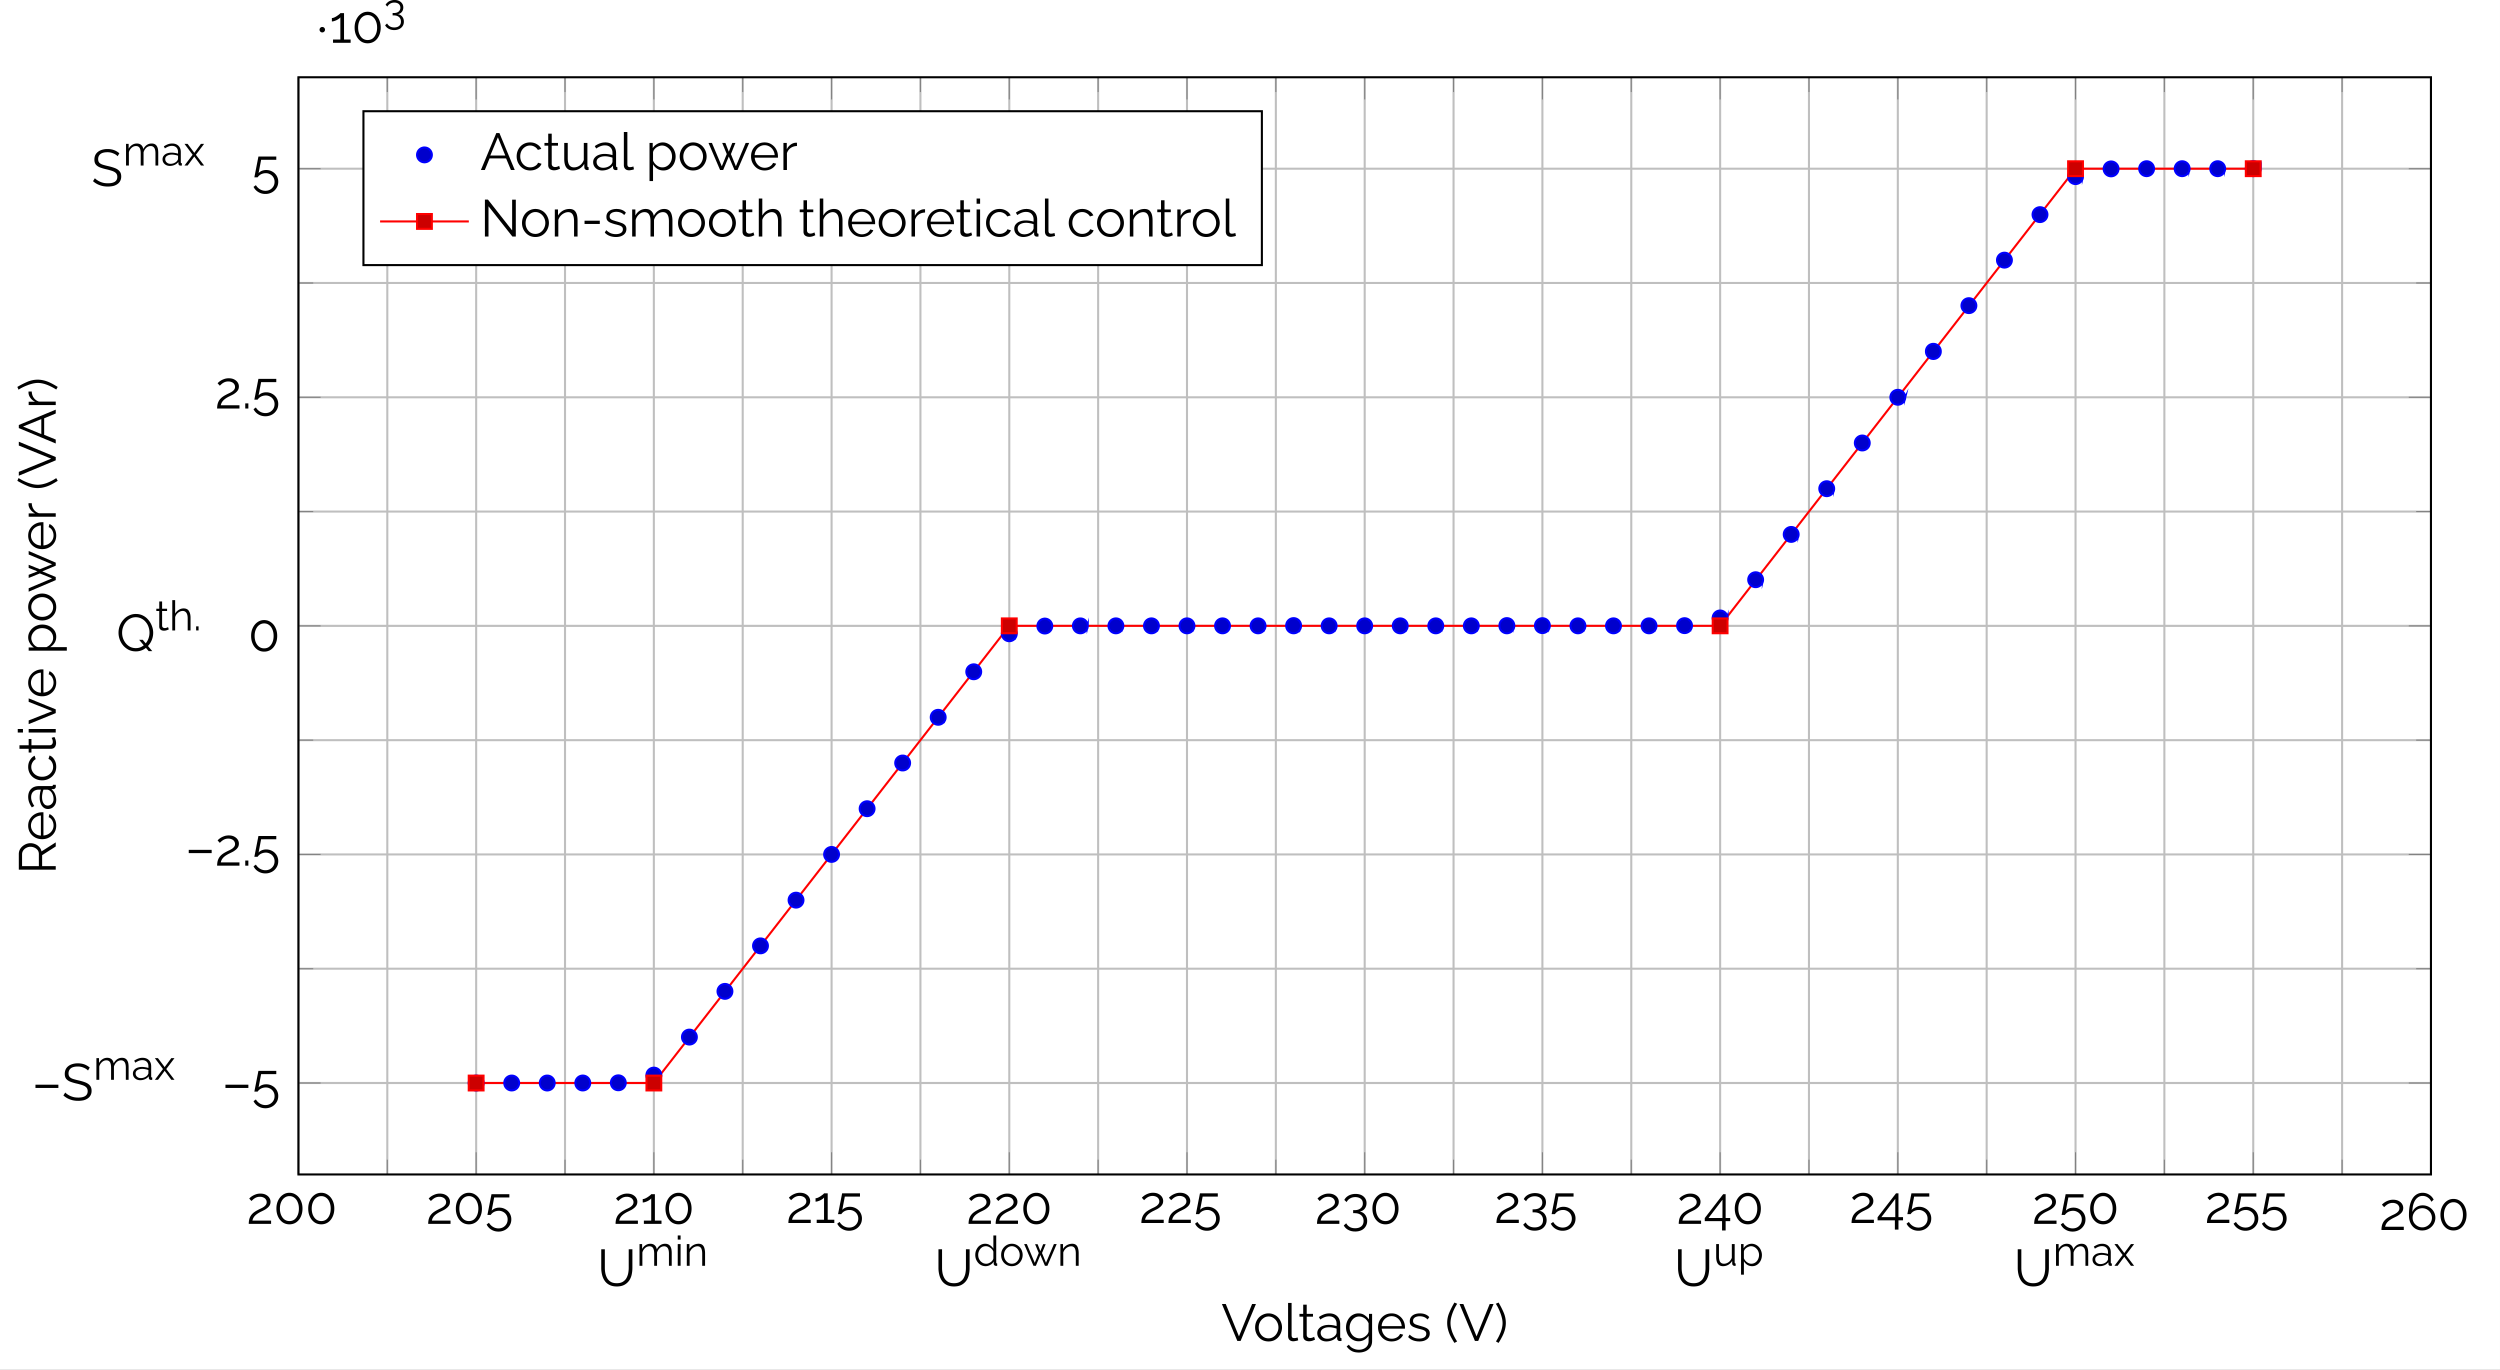 <svg xmlns="http://www.w3.org/2000/svg" xmlns:xlink="http://www.w3.org/1999/xlink" width="638.86" height="350.061" viewBox="0 0 479.145 262.546"><rect x="0" y="0" width="479.145" height="262.546" fill="#333333" stroke="none"/><defs><symbol overflow="visible" id="b"><path style="stroke:none" d="M.438 0c0-.227.019-.457.062-.688a2.55 2.55 0 0 1 .219-.671c.113-.227.281-.446.5-.657.226-.207.52-.406.875-.593.187-.102.383-.204.594-.297.207-.094.398-.196.578-.313a1.64 1.64 0 0 0 .437-.406.833.833 0 0 0 .172-.531.936.936 0 0 0-.14-.485.976.976 0 0 0-.438-.39 1.607 1.607 0 0 0-.735-.157 1.83 1.83 0 0 0-1.046.329 2.31 2.31 0 0 0-.329.265c-.093.086-.171.157-.234.219l-.422-.469a2.71 2.71 0 0 1 .656-.531c.188-.113.407-.21.657-.297a2.63 2.63 0 0 1 .828-.125c.406 0 .75.074 1.031.219.29.148.516.34.672.578.156.242.234.496.234.766 0 .28-.062.523-.187.718a1.89 1.89 0 0 1-.453.5c-.18.149-.367.274-.563.375l-.531.266a5.528 5.528 0 0 0-.781.438 3.162 3.162 0 0 0-.516.437 2.167 2.167 0 0 0-.297.438 2.47 2.47 0 0 0-.14.437h3.578V0Zm0 0"/></symbol><symbol overflow="visible" id="c"><path style="stroke:none" d="M5.547-2.922c0 .586-.11 1.106-.328 1.563-.211.46-.508.82-.89 1.078-.376.25-.806.375-1.282.375-.48 0-.906-.125-1.281-.375A2.654 2.654 0 0 1 .875-1.36C.656-1.816.547-2.336.547-2.922c0-.582.11-1.098.328-1.547.219-.457.516-.816.89-1.078.376-.27.801-.406 1.282-.406.476 0 .906.137 1.281.406.383.262.68.621.89 1.078.22.45.329.965.329 1.547Zm-.688 0c0-.469-.078-.879-.234-1.234C4.477-4.52 4.27-4.801 4-5a1.534 1.534 0 0 0-.953-.313c-.356 0-.672.106-.953.313-.274.2-.485.48-.64.844-.157.355-.235.765-.235 1.234s.078.887.234 1.25c.156.356.367.637.64.844.282.2.598.297.954.297.363 0 .68-.098.953-.297.27-.207.477-.488.625-.844.156-.363.234-.781.234-1.25Zm0 0"/></symbol><symbol overflow="visible" id="d"><path style="stroke:none" d="M2.61 1.484c-.5 0-.954-.125-1.36-.375A2.335 2.335 0 0 1 .344.125l.453-.328c.187.32.441.582.765.781.32.195.676.297 1.063.297.332 0 .629-.074.89-.219a1.73 1.73 0 0 0 .626-.61c.156-.257.234-.554.234-.89 0-.32-.078-.61-.234-.86a1.523 1.523 0 0 0-.61-.577 1.656 1.656 0 0 0-.844-.219c-.312 0-.609.07-.89.203a1.753 1.753 0 0 0-.672.594H.5l.781-3.984h3.422v.625H1.797l-.484 2.546c.164-.187.375-.332.625-.437.257-.102.535-.156.828-.156.425 0 .812.101 1.156.296A2.176 2.176 0 0 1 5.078-.859c0 .468-.117.875-.344 1.218a2.303 2.303 0 0 1-.89.829 2.585 2.585 0 0 1-1.235.296Zm0 0"/></symbol><symbol overflow="visible" id="e"><path style="stroke:none" d="M4.047-.625V0H.672v-.625h1.406v-4.266a1.06 1.06 0 0 1-.265.266 2.884 2.884 0 0 1-.922.453 1.33 1.33 0 0 1-.438.078v-.656c.156 0 .32-.04.5-.125a3.44 3.44 0 0 0 .516-.297c.164-.113.304-.219.422-.312.113-.102.175-.172.187-.204h.703v5.063Zm0 0"/></symbol><symbol overflow="visible" id="f"><path style="stroke:none" d="M3.766.047c-.555 0-1.024-.098-1.407-.297a2.383 2.383 0 0 1-.921-.797 3.524 3.524 0 0 1-.5-1.14A5.496 5.496 0 0 1 .78-3.516v-3.562h.688v3.562c0 .375.035.743.11 1.094.081.344.206.656.374.938.176.28.41.507.703.671.29.157.66.235 1.11.235.445 0 .816-.082 1.109-.25.3-.176.535-.399.703-.672a3.18 3.18 0 0 0 .36-.938c.07-.351.109-.71.109-1.078v-3.562h.703v3.562c0 .48-.055.938-.156 1.375-.106.43-.278.805-.516 1.125a2.66 2.66 0 0 1-.937.782c-.375.187-.836.28-1.375.28Zm0 0"/></symbol><symbol overflow="visible" id="n"><path style="stroke:none" d="M3.422-2.36c.3.055.555.165.765.329.208.168.368.375.485.625.125.25.187.539.187.86 0 .398-.101.741-.296 1.046a1.85 1.85 0 0 1-.797.719c-.344.164-.746.25-1.204.25-.511 0-.953-.106-1.328-.313A2.037 2.037 0 0 1 .375.313L.844-.11c.144.28.36.507.64.687.29.176.649.266 1.079.266.488 0 .878-.121 1.171-.36.29-.242.438-.586.438-1.046 0-.446-.152-.805-.453-1.079-.305-.27-.735-.406-1.297-.406h-.25v-.578h.265c.508 0 .899-.117 1.172-.36a1.13 1.13 0 0 0 .422-.906c0-.28-.062-.507-.187-.687a1.195 1.195 0 0 0-.516-.406 1.888 1.888 0 0 0-.75-.141c-.375 0-.71.09-1 .266a1.612 1.612 0 0 0-.656.687l-.438-.406c.114-.238.274-.442.485-.61.219-.175.469-.312.75-.406.289-.093.597-.14.922-.14.414 0 .78.074 1.093.218.313.149.555.356.735.625.176.262.265.575.265.938 0 .262-.054.508-.156.734-.105.23-.258.422-.453.578a1.52 1.52 0 0 1-.703.282Zm0 0"/></symbol><symbol overflow="visible" id="o"><path style="stroke:none" d="M3.547 1.266V-.516H.234v-.593l3.532-4.579h.468v4.563h.875v.61h-.875v1.78ZM.953-1.125h2.672v-3.5Zm0 0"/></symbol><symbol overflow="visible" id="t"><path style="stroke:none" d="M5.578-2.328A2.337 2.337 0 0 0 4.36-4.406a2.44 2.44 0 0 0-1.218-.313c-.305 0-.586.055-.844.157a2.047 2.047 0 0 0-.688.453 1.962 1.962 0 0 0-.437.671c0-.656.082-1.21.25-1.671.164-.457.394-.805.687-1.047.29-.25.63-.375 1.016-.375.375 0 .71.105 1.016.312.3.2.523.469.671.813l.438-.407a2.258 2.258 0 0 0-.86-.953 2.274 2.274 0 0 0-1.265-.359c-.512 0-.965.156-1.36.469-.398.312-.702.781-.921 1.406-.219.625-.328 1.422-.328 2.39 0 .618.109 1.15.328 1.594.219.438.52.778.906 1.016.383.23.82.344 1.313.344.468 0 .89-.11 1.265-.328a2.44 2.44 0 0 0 .906-.875c.227-.375.344-.782.344-1.22ZM3.078-.5c-.336 0-.64-.082-.922-.25a2.01 2.01 0 0 1-.687-.656 1.757 1.757 0 0 1-.25-.922c0-.344.082-.649.25-.922.164-.281.39-.504.672-.672a1.87 1.87 0 0 1 .937-.25c.332 0 .64.086.922.25.281.168.504.39.672.672.164.281.25.59.25.922 0 .336-.086.64-.25.922-.168.273-.39.492-.672.656-.281.168-.59.25-.922.25Zm0 0"/></symbol><symbol overflow="visible" id="u"><path style="stroke:none" d="M.64-2.406v-.625h4.391v.625Zm0 0"/></symbol><symbol overflow="visible" id="v"><path style="stroke:none" d="M5.031-5.75a1.889 1.889 0 0 0-.36-.297 2.159 2.159 0 0 0-.452-.234 2.735 2.735 0 0 0-1.125-.235c-.625 0-1.086.121-1.375.36-.282.242-.422.562-.422.968 0 .274.066.493.203.657.133.156.348.289.64.39.29.094.665.196 1.126.297.5.117.93.246 1.296.39.364.15.645.345.844.595.207.242.313.574.313 1 0 .336-.07.62-.203.859a1.616 1.616 0 0 1-.532.594 2.413 2.413 0 0 1-.796.36 5.03 5.03 0 0 1-2.078 0 4.614 4.614 0 0 1-.954-.345 3.992 3.992 0 0 1-.843-.578l.359-.562c.125.136.273.261.453.375a3.6 3.6 0 0 0 1.281.531c.25.043.508.063.781.063.563 0 1-.098 1.313-.297.313-.207.469-.516.469-.922 0-.29-.078-.524-.235-.703-.156-.176-.398-.32-.718-.438a11.332 11.332 0 0 0-1.172-.328 8.68 8.68 0 0 1-1.25-.375c-.336-.145-.59-.332-.766-.563-.168-.226-.25-.53-.25-.906 0-.437.102-.804.313-1.11.218-.3.515-.53.89-.687a3.45 3.45 0 0 1 1.313-.234c.312 0 .601.031.875.094.27.062.52.156.75.281.226.117.441.262.64.438Zm0 0"/></symbol><symbol overflow="visible" id="w"><path style="stroke:none" d="M.64 0v-.984h.594V0Zm0 0"/></symbol><symbol overflow="visible" id="x"><path style="stroke:none" d="M3.734.047c-.5 0-.953-.098-1.359-.297a3.65 3.65 0 0 1-1.047-.813 3.724 3.724 0 0 1-.672-1.156A3.781 3.781 0 0 1 .422-3.53a3.699 3.699 0 0 1 .953-2.5c.3-.344.656-.61 1.063-.797a2.993 2.993 0 0 1 1.312-.297c.5 0 .953.105 1.36.313.406.199.75.476 1.03.828.29.343.516.73.673 1.156.164.418.25.851.25 1.297a3.677 3.677 0 0 1-.954 2.5 3.423 3.423 0 0 1-1.062.797 3.044 3.044 0 0 1-1.313.28Zm0-.625c.407 0 .77-.082 1.094-.25.32-.176.598-.406.828-.688.227-.28.399-.593.516-.937.125-.352.187-.711.187-1.078a3.33 3.33 0 0 0-.187-1.11 2.842 2.842 0 0 0-.547-.953c-.23-.281-.508-.5-.828-.656a2.326 2.326 0 0 0-1.063-.25c-.398 0-.757.09-1.078.266-.324.168-.601.39-.828.671-.23.282-.406.602-.531.954a3.292 3.292 0 0 0 0 2.188c.133.355.316.671.547.952.226.274.504.492.828.657.32.156.676.234 1.062.234Zm.641-1.594h.688L6.89 0h-.688Zm0 0"/></symbol><symbol overflow="visible" id="g"><path style="stroke:none" d="M6.766 0h-.532v-2.313c0-.488-.078-.847-.234-1.078-.156-.226-.387-.343-.688-.343a1.23 1.23 0 0 0-.843.343 1.806 1.806 0 0 0-.516.86V0h-.547v-2.313c0-.488-.074-.847-.219-1.078-.148-.226-.374-.343-.687-.343-.305 0-.578.109-.828.328a1.77 1.77 0 0 0-.531.86V0H.594v-4.156h.5v.937c.176-.32.398-.566.672-.734.27-.176.57-.266.906-.266.351 0 .633.102.844.297.207.188.336.445.39.766.188-.352.414-.617.688-.797.27-.176.57-.266.906-.266.238 0 .438.043.594.125a.964.964 0 0 1 .39.36c.102.156.176.343.22.562a4.3 4.3 0 0 1 .062.735Zm0 0"/></symbol><symbol overflow="visible" id="h"><path style="stroke:none" d="M.594 0v-4.156h.547V0Zm0-5.016v-.796h.547v.796Zm0 0"/></symbol><symbol overflow="visible" id="i"><path style="stroke:none" d="M4.094 0h-.547v-2.313c0-.488-.074-.847-.219-1.078-.148-.226-.371-.343-.672-.343-.219 0-.433.054-.64.156a1.89 1.89 0 0 0-.532.422c-.156.18-.273.383-.343.61V0H.594v-4.156h.5v.937c.113-.195.258-.367.437-.515.176-.157.38-.274.61-.36.226-.082.468-.125.718-.125.227 0 .422.043.579.125a.974.974 0 0 1 .374.36c.094.156.16.343.204.562.05.219.078.465.078.735Zm0 0"/></symbol><symbol overflow="visible" id="r"><path style="stroke:none" d="M.266-1.188c0-.257.07-.484.218-.671.145-.196.348-.348.61-.454a2.62 2.62 0 0 1 .922-.156c.195 0 .406.024.625.063.218.031.414.078.593.14v-.359c0-.344-.105-.617-.312-.828-.211-.207-.496-.313-.86-.313-.23 0-.453.043-.671.125a3.954 3.954 0 0 0-.672.36l-.203-.39c.27-.177.535-.313.796-.407.258-.094.524-.14.797-.14.508 0 .91.148 1.204.437.3.293.453.695.453 1.203v1.922c0 .074.015.133.046.172.032.03.083.046.157.046V0c-.063.008-.117.016-.156.016a.184.184 0 0 1-.094 0c-.137 0-.242-.04-.313-.125a.407.407 0 0 1-.094-.25l-.015-.313a1.86 1.86 0 0 1-.735.563 2.25 2.25 0 0 1-.89.187c-.274 0-.516-.058-.734-.172a1.367 1.367 0 0 1-.5-.453 1.222 1.222 0 0 1-.172-.64Zm2.78.313c.052-.07.095-.14.126-.203a.43.43 0 0 0 .062-.203v-.594a3.015 3.015 0 0 0-.578-.156 2.848 2.848 0 0 0-.578-.063c-.387 0-.7.078-.937.235a.691.691 0 0 0-.36.625c0 .156.035.304.11.437.082.137.203.25.359.344.156.086.336.125.547.125.258 0 .5-.05.719-.156.226-.102.406-.235.53-.391Zm0 0"/></symbol><symbol overflow="visible" id="s"><path style="stroke:none" d="m.719-4.156 1.219 1.625.078.125.062-.125 1.203-1.625h.61L2.312-2.063 3.891 0h-.61L2.078-1.625l-.062-.11-.079.11L.734 0H.125l1.563-2.063L.125-4.155Zm0 0"/></symbol><symbol overflow="visible" id="y"><path style="stroke:none" d="M2.594-.203a2.28 2.28 0 0 1-.203.094A1.897 1.897 0 0 1 2.062 0a1.68 1.68 0 0 1-.406.047 1.21 1.21 0 0 1-.436-.078.787.787 0 0 1-.33-.266.773.773 0 0 1-.124-.453v-2.969H.203v-.437h.563v-1.39h.546v1.39h.954v.437h-.954v2.813c.008.156.063.273.157.344a.57.57 0 0 0 .343.109c.157 0 .29-.024.407-.078.125-.051.203-.086.234-.11Zm0 0"/></symbol><symbol overflow="visible" id="z"><path style="stroke:none" d="M4.094 0h-.547v-2.313c0-.468-.086-.82-.25-1.062a.813.813 0 0 0-.703-.36c-.211 0-.414.055-.61.157a1.89 1.89 0 0 0-.53.422c-.15.18-.25.383-.313.61V0H.594v-5.813h.547v2.594c.164-.3.394-.539.687-.719a1.69 1.69 0 0 1 .938-.28c.238 0 .441.042.609.124a.917.917 0 0 1 .406.375c.102.156.18.344.235.563.05.21.078.449.078.719Zm0 0"/></symbol><symbol overflow="visible" id="A"><path style="stroke:none" d="M.516 0v-.781h.468V0Zm0 0"/></symbol><symbol overflow="visible" id="C"><path style="stroke:none" d="M2.734-1.875c.239.031.442.117.61.25.176.137.312.305.406.5.094.2.14.43.14.688 0 .324-.078.601-.234.843A1.6 1.6 0 0 1 3 .97a2.15 2.15 0 0 1-.953.203A2.19 2.19 0 0 1 .984.922 1.587 1.587 0 0 1 .297.25l.375-.344c.125.227.297.41.515.547.227.145.516.219.86.219.394 0 .707-.102.937-.297.227-.188.344-.46.344-.828 0-.352-.121-.64-.36-.86-.241-.218-.585-.328-1.03-.328h-.204v-.453h.22c.405 0 .718-.094.937-.281a.945.945 0 0 0 .328-.734.941.941 0 0 0-.156-.547.875.875 0 0 0-.407-.328 1.534 1.534 0 0 0-.594-.11c-.304 0-.57.07-.796.203a1.39 1.39 0 0 0-.532.563l-.343-.344c.093-.176.222-.332.39-.469.164-.144.364-.254.594-.328a2.15 2.15 0 0 1 .734-.125c.332 0 .625.063.875.188.25.117.442.281.579.5.144.21.218.46.218.75 0 .21-.043.406-.125.594a1.26 1.26 0 0 1-.36.453 1.304 1.304 0 0 1-.562.234Zm0 0"/></symbol><symbol overflow="visible" id="j"><path style="stroke:none" d="M.313-2.063c0-.394.082-.753.25-1.078.164-.332.39-.593.671-.78a1.72 1.72 0 0 1 .985-.298c.344 0 .648.094.922.282.27.18.484.398.64.656v-2.531h.547v5.156c0 .074.016.133.047.172.031.03.078.046.14.046V0a.84.84 0 0 1-.25.016.428.428 0 0 1-.421-.407v-.421c-.156.28-.383.5-.672.656a1.782 1.782 0 0 1-.875.234A1.91 1.91 0 0 1 1.5-.094a1.894 1.894 0 0 1-.625-.469 2.374 2.374 0 0 1-.422-.703 2.314 2.314 0 0 1-.14-.796Zm3.468.641v-1.281a1.314 1.314 0 0 0-.328-.531 1.93 1.93 0 0 0-.531-.375 1.287 1.287 0 0 0-.578-.141c-.219 0-.422.047-.61.14-.18.094-.336.227-.468.391a1.79 1.79 0 0 0-.391 1.157c0 .218.035.433.11.64.081.2.19.375.328.531.144.157.312.282.5.375.187.086.39.125.609.125.133 0 .273-.023.422-.078.156-.062.3-.14.437-.234a1.31 1.31 0 0 0 .328-.328.891.891 0 0 0 .172-.39Zm0 0"/></symbol><symbol overflow="visible" id="k"><path style="stroke:none" d="M2.36.078c-.294 0-.57-.058-.829-.172a2.06 2.06 0 0 1-.656-.469 2.16 2.16 0 0 1-.422-.687 2.37 2.37 0 0 1-.14-.813c0-.3.046-.578.14-.828.102-.257.25-.488.438-.687.187-.195.406-.352.656-.469.25-.113.523-.172.828-.172.3 0 .57.059.813.172.25.117.468.274.656.469a2.186 2.186 0 0 1 .594 1.516 2.21 2.21 0 0 1-.594 1.5c-.18.199-.39.355-.64.468-.25.114-.532.172-.845.172Zm-1.5-2.14A1.728 1.728 0 0 0 1.61-.61c.226.148.476.218.75.218.28 0 .535-.07.765-.218.227-.157.41-.364.547-.625a1.82 1.82 0 0 0 .203-.844c0-.3-.07-.578-.203-.828a1.623 1.623 0 0 0-.547-.61 1.332 1.332 0 0 0-.766-.234c-.273 0-.523.078-.75.234-.218.157-.402.36-.546.61-.137.25-.204.531-.204.844Zm0 0"/></symbol><symbol overflow="visible" id="l"><path style="stroke:none" d="M5.828-4.156h.531L4.58 0h-.47l-.875-2.063L2.375 0h-.469L.125-4.156h.516L2.156-.563l.766-1.875-.703-1.703h.484l.531 1.344.532-1.344h.484l-.703 1.704.765 1.874Zm0 0"/></symbol><symbol overflow="visible" id="m"><path style="stroke:none" d="M4.094 0h-.547v-2.313c0-.488-.074-.847-.219-1.078-.148-.226-.371-.343-.672-.343-.219 0-.433.054-.64.156a1.89 1.89 0 0 0-.532.422c-.156.18-.273.383-.343.61V0H.594v-4.156h.5v.937c.113-.195.258-.367.437-.515.176-.157.38-.274.61-.36.226-.082.468-.125.718-.125.227 0 .422.043.579.125a.974.974 0 0 1 .374.36c.094.156.16.343.204.562.05.219.078.465.078.735Zm0 0"/></symbol><symbol overflow="visible" id="p"><path style="stroke:none" d="M.563-1.719v-2.437h.53v2.343c0 .481.079.84.235 1.079.164.23.41.343.734.343.208 0 .41-.046.61-.14a1.56 1.56 0 0 0 .531-.39c.156-.177.274-.38.36-.61v-2.625h.546v3.5c0 .074.016.133.047.172.032.03.078.046.14.046V0c-.062.008-.116.016-.155.016h-.094a.428.428 0 0 1-.281-.125.397.397 0 0 1-.125-.266l-.016-.563c-.18.313-.422.563-.734.75-.313.18-.653.266-1.016.266-.43 0-.758-.148-.984-.453-.22-.3-.329-.75-.329-1.344Zm0 0"/></symbol><symbol overflow="visible" id="q"><path style="stroke:none" d="M2.719.078c-.344 0-.656-.086-.938-.266a2.136 2.136 0 0 1-.64-.671v2.562H.594v-5.86h.484v.813c.164-.258.383-.469.656-.625a1.745 1.745 0 0 1 1.688-.062 1.9 1.9 0 0 1 .61.468c.175.2.312.43.405.688.102.262.157.527.157.797 0 .398-.078.758-.235 1.078a1.976 1.976 0 0 1-.656.781c-.281.2-.61.297-.984.297ZM2.563-.39A1.384 1.384 0 0 0 3.64-.907c.132-.163.234-.347.296-.546.07-.195.11-.406.11-.625 0-.219-.043-.426-.125-.625a1.45 1.45 0 0 0-.328-.531 1.569 1.569 0 0 0-.485-.375A1.344 1.344 0 0 0 2.5-3.75c-.137 0-.281.031-.438.094a1.759 1.759 0 0 0-.421.219 1.45 1.45 0 0 0-.344.328.925.925 0 0 0-.156.39v1.281c.082.2.195.375.343.532.145.156.313.281.5.375.188.094.38.14.579.14Zm0 0"/></symbol><symbol overflow="visible" id="B"><path style="stroke:none" d="M1.906-2.5a.524.524 0 1 0-1.047.016.524.524 0 0 0 1.047-.016Zm0 0"/></symbol><symbol overflow="visible" id="D"><path style="stroke:none" d="M.86-7.078 3.39-.875l2.516-6.203h.735L3.703 0h-.625L.125-7.078Zm0 0"/></symbol><symbol overflow="visible" id="E"><path style="stroke:none" d="M2.953.094c-.367 0-.71-.07-1.031-.203a2.51 2.51 0 0 1-.813-.594A2.774 2.774 0 0 1 .39-2.578c0-.375.063-.723.188-1.047.125-.32.3-.61.531-.86.239-.25.516-.44.829-.577a2.428 2.428 0 0 1 1.03-.22c.376 0 .72.075 1.032.22.313.136.582.328.813.578.226.25.406.539.53.859a2.732 2.732 0 0 1 0 2.063 2.726 2.726 0 0 1-.53.859c-.231.25-.5.45-.813.594a2.661 2.661 0 0 1-1.047.203ZM1.078-2.578c0 .387.082.742.25 1.062.164.313.39.563.672.75.29.18.61.266.953.266.352 0 .672-.094.953-.281.29-.188.52-.442.688-.766a2.15 2.15 0 0 0 .265-1.047c0-.383-.09-.734-.265-1.047a2.007 2.007 0 0 0-.688-.765 1.685 1.685 0 0 0-.953-.282 1.61 1.61 0 0 0-.937.297 2.141 2.141 0 0 0-.688.766c-.168.313-.25.664-.25 1.047Zm0 0"/></symbol><symbol overflow="visible" id="F"><path style="stroke:none" d="M.781-7.281h.672v6.11c0 .26.047.433.14.515a.54.54 0 0 0 .345.11c.113 0 .226-.009.343-.032.125-.031.235-.063.328-.094l.11.547A2.018 2.018 0 0 1 2.25 0c-.18.04-.336.063-.469.063-.304 0-.547-.086-.734-.266C.867-.391.78-.641.78-.953Zm0 0"/></symbol><symbol overflow="visible" id="G"><path style="stroke:none" d="m3.234-.25-.25.11a1.808 1.808 0 0 1-.406.14 2.07 2.07 0 0 1-.515.063c-.188 0-.372-.04-.547-.11a.906.906 0 0 1-.407-.328 1.074 1.074 0 0 1-.14-.563v-3.718H.25v-.532h.719v-1.765h.672v1.766h1.203v.53H1.64v3.532c.02.188.086.328.203.422.125.094.265.14.422.14.187 0 .359-.03.515-.093.156-.063.25-.11.281-.14Zm0 0"/></symbol><symbol overflow="visible" id="H"><path style="stroke:none" d="M.328-1.5c0-.32.094-.598.281-.828a1.75 1.75 0 0 1 .766-.547c.332-.133.71-.203 1.14-.203.258 0 .524.023.797.062.27.043.508.102.72.172v-.437c0-.438-.134-.785-.391-1.047-.25-.258-.606-.39-1.063-.39a2.34 2.34 0 0 0-.828.155 4.266 4.266 0 0 0-.844.454l-.265-.47a4.38 4.38 0 0 1 1-.53 3.076 3.076 0 0 1 1-.172c.632 0 1.14.183 1.515.547.375.367.563.87.563 1.515v2.406c0 .094.015.165.047.204.039.043.109.07.203.078V0c-.074.008-.14.016-.203.016a.244.244 0 0 1-.11 0 .478.478 0 0 1-.516-.469l-.015-.39c-.23.304-.531.538-.906.702a2.951 2.951 0 0 1-1.14.235 2.02 2.02 0 0 1-.907-.203 1.713 1.713 0 0 1-.625-.579A1.556 1.556 0 0 1 .328-1.5Zm3.485.406a1.1 1.1 0 0 0 .156-.265.656.656 0 0 0 .062-.235v-.765a3.861 3.861 0 0 0-.703-.188 3.49 3.49 0 0 0-.719-.078c-.492 0-.886.102-1.187.297-.293.187-.438.45-.438.781 0 .2.047.383.141.547.102.168.25.309.438.422.195.105.425.156.687.156.32 0 .625-.062.906-.187s.5-.286.656-.485Zm0 0"/></symbol><symbol overflow="visible" id="I"><path style="stroke:none" d="M2.828.063c-.355 0-.683-.07-.984-.22a2.524 2.524 0 0 1-.766-.577 2.588 2.588 0 0 1-.5-.86 2.84 2.84 0 0 1-.172-.984c0-.363.055-.707.172-1.031.113-.32.274-.61.485-.86a2.22 2.22 0 0 1 .765-.593c.29-.145.617-.22.984-.22.446 0 .833.118 1.157.345.332.218.613.496.844.828v-1.079h.593V.016c0 .476-.117.879-.343 1.203-.231.332-.54.582-.922.75a3.21 3.21 0 0 1-1.266.25c-.594 0-1.074-.11-1.438-.328a2.715 2.715 0 0 1-.906-.844L.953.719c.207.32.485.562.828.719.344.164.707.25 1.094.25.332 0 .64-.063.922-.188.289-.125.52-.313.687-.563.164-.242.25-.546.25-.921V-1a2.23 2.23 0 0 1-.812.781 2.253 2.253 0 0 1-1.094.281ZM3.016-.5c.207 0 .406-.035.593-.11.188-.07.36-.171.516-.296.164-.125.3-.258.406-.406a1.35 1.35 0 0 0 .203-.47V-3.39a2.24 2.24 0 0 0-.437-.671 1.874 1.874 0 0 0-.625-.454 1.712 1.712 0 0 0-.735-.171 1.59 1.59 0 0 0-.78.187 1.777 1.777 0 0 0-.579.5c-.156.2-.277.422-.36.672-.085.25-.124.5-.124.75 0 .281.047.547.14.797.102.25.239.476.407.672.175.199.382.351.625.453.238.105.488.156.75.156Zm0 0"/></symbol><symbol overflow="visible" id="J"><path style="stroke:none" d="M2.984.094c-.367 0-.71-.07-1.03-.203a2.453 2.453 0 0 1-.829-.594 2.852 2.852 0 0 1-.547-.86 2.865 2.865 0 0 1-.187-1.046c0-.489.109-.938.328-1.344a2.64 2.64 0 0 1 .922-.969c.394-.238.843-.36 1.343-.36.508 0 .954.126 1.329.376.382.242.687.562.906.968.218.399.328.836.328 1.313v.266H1.094c.031.375.133.71.312 1 .176.293.407.523.688.687.281.168.586.25.922.25.343 0 .664-.082.968-.25.301-.176.508-.406.625-.687l.594.156c-.105.25-.266.476-.484.672-.219.199-.48.355-.782.469a2.894 2.894 0 0 1-.953.156ZM1.078-2.844h3.844a2.17 2.17 0 0 0-.313-.984 1.887 1.887 0 0 0-.687-.672 1.83 1.83 0 0 0-.938-.25c-.336 0-.64.086-.921.25a1.857 1.857 0 0 0-.688.672c-.18.281-.277.61-.297.984Zm0 0"/></symbol><symbol overflow="visible" id="K"><path style="stroke:none" d="M2.453.094c-.43 0-.824-.07-1.187-.203A2.381 2.381 0 0 1 .312-.75l.282-.469c.289.274.582.469.875.594.3.117.617.172.953.172.406 0 .734-.078.984-.234a.792.792 0 0 0 .375-.704c0-.207-.062-.363-.187-.468-.117-.114-.29-.207-.516-.282-.23-.07-.508-.144-.828-.218a8.005 8.005 0 0 1-.906-.313 1.4 1.4 0 0 1-.547-.422c-.117-.164-.172-.39-.172-.672 0-.332.082-.609.25-.828.164-.226.395-.398.688-.515a2.79 2.79 0 0 1 1-.172c.394 0 .742.062 1.046.187.313.125.563.305.75.532l-.328.453a1.717 1.717 0 0 0-.656-.47 2.352 2.352 0 0 0-.86-.155c-.21 0-.413.03-.609.093a1.023 1.023 0 0 0-.468.282c-.125.125-.188.296-.188.515 0 .188.047.336.14.438.094.105.235.195.423.265.187.063.414.137.687.22.395.105.738.214 1.031.327.29.106.516.246.672.422.164.18.25.418.25.719 0 .492-.187.871-.562 1.14-.368.274-.844.407-1.438.407Zm0 0"/></symbol><symbol overflow="visible" id="L"><path style="stroke:none" d="M.438-3.453c0-.676.132-1.332.406-1.969.27-.644.597-1.289.984-1.937l.531.234c-.136.21-.28.46-.437.75-.149.293-.29.605-.422.938a8.68 8.68 0 0 0-.313 1.03 4.66 4.66 0 0 0-.109.985c0 .524.11 1.09.328 1.703.227.606.54 1.211.938 1.813l-.516.281a16.455 16.455 0 0 1-.734-1.266 6.76 6.76 0 0 1-.485-1.28 4.925 4.925 0 0 1-.171-1.282Zm0 0"/></symbol><symbol overflow="visible" id="M"><path style="stroke:none" d="M2.234-3.453c0 .418-.058.844-.171 1.281-.118.43-.282.856-.5 1.281-.211.418-.45.84-.72 1.266l-.5-.281a10.04 10.04 0 0 0 .923-1.813c.226-.613.343-1.18.343-1.703 0-.312-.043-.64-.125-.984a7.91 7.91 0 0 0-.328-1.032 10.404 10.404 0 0 0-.406-.937 6.964 6.964 0 0 0-.438-.75l.532-.234c.383.648.71 1.293.984 1.937.27.637.406 1.293.406 1.969Zm0 0"/></symbol><symbol overflow="visible" id="ac"><path style="stroke:none" d="M3.078-7.078h.594L6.609 0h-.734l-.922-2.219H1.781L.875 0h-.75Zm1.719 4.312-1.422-3.5-1.453 3.5Zm0 0"/></symbol><symbol overflow="visible" id="ad"><path style="stroke:none" d="M3 .094c-.375 0-.727-.07-1.047-.203a2.708 2.708 0 0 1-.828-.594 3.03 3.03 0 0 1-.547-.875A2.811 2.811 0 0 1 .391-2.61c0-.489.109-.938.328-1.344a2.55 2.55 0 0 1 .906-.969c.395-.238.848-.36 1.36-.36.488 0 .913.118 1.28.345.376.218.657.515.844.89l-.656.203a1.59 1.59 0 0 0-.625-.61 1.678 1.678 0 0 0-.875-.234c-.344 0-.664.094-.953.282-.281.18-.508.422-.672.734-.168.313-.25.668-.25 1.063 0 .386.082.742.25 1.062.176.324.406.578.688.766.289.187.609.281.953.281.226 0 .445-.035.656-.11a1.87 1.87 0 0 0 .547-.328.993.993 0 0 0 .312-.453l.672.204a1.69 1.69 0 0 1-.468.671c-.22.188-.477.34-.766.454-.281.101-.59.156-.922.156Zm0 0"/></symbol><symbol overflow="visible" id="ae"><path style="stroke:none" d="M.703-2.14v-3.047h.672v2.921c0 .594.098 1.04.297 1.329.207.292.508.437.906.437a1.886 1.886 0 0 0 1.438-.672 2.13 2.13 0 0 0 .437-.75v-3.266h.688v4.375c0 .094.015.165.046.204.04.043.102.07.188.078V0c-.086.008-.152.016-.203.016h-.125a.579.579 0 0 1-.344-.157.466.466 0 0 1-.14-.343l-.032-.688a2.39 2.39 0 0 1-.922.938 2.5 2.5 0 0 1-1.25.328c-.554 0-.968-.188-1.25-.563C.836-.844.703-1.399.703-2.14Zm0 0"/></symbol><symbol overflow="visible" id="af"><path style="stroke:none" d="M3.406.094c-.437 0-.828-.11-1.172-.328a2.536 2.536 0 0 1-.812-.844v3.203H.75v-7.313h.61v1c.206-.32.484-.582.827-.78a2.101 2.101 0 0 1 1.11-.313c.351 0 .676.078.969.234.3.149.562.344.78.594.227.25.4.539.516.86.125.323.188.655.188 1 0 .491-.102.937-.297 1.343a2.58 2.58 0 0 1-.828.984c-.344.243-.75.36-1.219.36ZM3.203-.5c.29 0 .547-.055.766-.172.226-.113.426-.27.594-.469.164-.207.289-.43.375-.671a2.48 2.48 0 0 0 .125-.782 2.25 2.25 0 0 0-.141-.797 1.822 1.822 0 0 0-.422-.656 2.102 2.102 0 0 0-.625-.469 1.678 1.678 0 0 0-.75-.171c-.168 0-.344.039-.531.109a1.963 1.963 0 0 0-.969.703 1.184 1.184 0 0 0-.203.469v1.61A2.233 2.233 0 0 0 2.469-.671c.238.116.484.171.734.171Zm0 0"/></symbol><symbol overflow="visible" id="ag"><path style="stroke:none" d="M7.281-5.188h.672L5.72 0h-.58L4.047-2.578 2.969 0h-.594L.156-5.188h.656L2.704-.702l.953-2.344-.875-2.14h.61L4.047-3.5l.672-1.688h.593l-.859 2.141.953 2.344Zm0 0"/></symbol><symbol overflow="visible" id="ah"><path style="stroke:none" d="M3.344-4.594c-.461.012-.86.137-1.203.375-.336.242-.575.57-.72.985V0H.75v-5.188h.64v1.235a2.34 2.34 0 0 1 .704-.875c.3-.227.617-.36.953-.39h.297Zm0 0"/></symbol><symbol overflow="visible" id="ai"><path style="stroke:none" d="M1.578-5.797V0H.891v-7.078h.578l4.64 5.906v-5.89h.704V0h-.657Zm0 0"/></symbol><symbol overflow="visible" id="aj"><path style="stroke:none" d="M5.11 0h-.673v-2.906c0-.602-.093-1.047-.28-1.328-.18-.29-.462-.438-.845-.438a1.7 1.7 0 0 0-.78.203 2.103 2.103 0 0 0-.688.532 2.218 2.218 0 0 0-.422.75V0H.75v-5.188h.61v1.172c.144-.25.327-.468.546-.656.227-.195.485-.348.766-.453a2.66 2.66 0 0 1 .89-.156c.29 0 .536.054.735.156.195.105.351.258.469.453.125.2.21.438.265.719.051.273.078.574.078.906Zm0 0"/></symbol><symbol overflow="visible" id="ak"><path style="stroke:none" d="M.64-2.406v-.625h2.922v.625Zm0 0"/></symbol><symbol overflow="visible" id="al"><path style="stroke:none" d="M8.469 0h-.672v-2.906c0-.602-.102-1.047-.297-1.328-.188-.29-.469-.438-.844-.438-.398 0-.75.14-1.062.422a2.37 2.37 0 0 0-.657 1.078V0h-.671v-2.906c0-.602-.094-1.047-.282-1.328-.187-.29-.476-.438-.859-.438-.387 0-.734.14-1.047.422a2.16 2.16 0 0 0-.656 1.063V0H.75v-5.188h.61v1.172c.218-.406.5-.718.843-.937a2.078 2.078 0 0 1 1.14-.328c.438 0 .786.125 1.048.375.27.242.437.558.5.953.238-.438.523-.766.859-.985.332-.226.71-.343 1.14-.343.29 0 .536.054.735.156.207.105.367.258.484.453.125.2.211.438.266.719.063.273.094.574.094.906Zm0 0"/></symbol><symbol overflow="visible" id="am"><path style="stroke:none" d="M5.11 0h-.673v-2.906c0-.582-.105-1.02-.312-1.313-.21-.3-.508-.453-.89-.453-.25 0-.5.07-.75.203-.25.125-.47.305-.657.532a2.003 2.003 0 0 0-.406.75V0H.75v-7.281h.672v3.265c.207-.382.492-.691.86-.921a2.254 2.254 0 0 1 1.187-.344c.3 0 .554.054.765.156.207.105.375.262.5.469.133.199.227.433.282.703.062.273.093.574.093.906Zm0 0"/></symbol><symbol overflow="visible" id="an"><path style="stroke:none" d="M.75 0v-5.188h.672V0Zm0-6.281v-1h.672v1Zm0 0"/></symbol><symbol overflow="visible" id="N"><path style="stroke:none" d="M0-.89h-7.078v-2.985c0-.313.062-.594.187-.844s.297-.468.516-.656c.219-.188.46-.332.719-.438.261-.101.527-.156.797-.156.343 0 .668.07.968.203.293.125.543.309.75.547.211.23.344.508.407.828L0-6.125v.781l-2.61 1.672v2.094H0Zm-3.234-.688v-2.313c0-.28-.07-.523-.22-.734a1.594 1.594 0 0 0-.608-.484 1.91 1.91 0 0 0-.797-.172c-.282 0-.54.07-.782.203a1.52 1.52 0 0 0-.593.516c-.145.218-.22.46-.22.718v2.266Zm0 0"/></symbol><symbol overflow="visible" id="O"><path style="stroke:none" d="M.094-2.984c0 .367-.07.71-.203 1.03a2.453 2.453 0 0 1-.594.829c-.25.23-.535.414-.86.547-.32.125-.671.187-1.046.187-.489 0-.938-.109-1.344-.328a2.645 2.645 0 0 1-.969-.922 2.552 2.552 0 0 1-.36-1.343c0-.508.126-.954.376-1.329a2.58 2.58 0 0 1 .968-.906 2.682 2.682 0 0 1 1.313-.328h.266v4.453c.375-.031.71-.133 1-.312.293-.176.523-.407.687-.688.168-.281.25-.586.25-.922 0-.343-.082-.664-.25-.968a1.429 1.429 0 0 0-.687-.625l.156-.594c.25.105.476.266.672.484.199.219.355.48.469.782.101.292.156.609.156.953Zm-2.938 1.906v-3.844a2.17 2.17 0 0 0-.984.313 1.88 1.88 0 0 0-.672.687 1.83 1.83 0 0 0-.25.938c0 .336.086.64.25.921.156.282.383.512.672.688.281.18.61.277.984.297Zm0 0"/></symbol><symbol overflow="visible" id="P"><path style="stroke:none" d="M-1.5-.328c-.32 0-.598-.094-.828-.281a1.75 1.75 0 0 1-.547-.766 3.047 3.047 0 0 1-.203-1.14c0-.258.023-.524.062-.797.043-.27.102-.508.172-.72h-.437c-.438 0-.785.134-1.047.391-.258.25-.39.606-.39 1.063 0 .281.054.558.155.828.106.273.258.555.454.844l-.47.265a4.38 4.38 0 0 1-.53-1 3.076 3.076 0 0 1-.172-1c0-.632.183-1.14.547-1.515.367-.375.87-.563 1.515-.563h2.406c.094 0 .165-.015.204-.047.043-.039.07-.109.078-.203H0c.008.074.016.14.016.203a.244.244 0 0 1 0 .11.489.489 0 0 1-.157.39.478.478 0 0 1-.312.125l-.39.016c.304.23.538.531.702.906.157.375.235.758.235 1.14 0 .337-.07.638-.203.907a1.713 1.713 0 0 1-.579.625 1.55 1.55 0 0 1-.812.219Zm.406-3.485a1.067 1.067 0 0 0-.265-.156.656.656 0 0 0-.235-.062h-.765a3.861 3.861 0 0 0-.188.703 3.49 3.49 0 0 0-.078.719c0 .492.102.886.297 1.187.187.293.45.438.781.438.2 0 .383-.047.547-.141a1.26 1.26 0 0 0 .422-.438 1.43 1.43 0 0 0 .156-.687c0-.32-.062-.625-.187-.906a1.676 1.676 0 0 0-.485-.656Zm0 0"/></symbol><symbol overflow="visible" id="Q"><path style="stroke:none" d="M.094-3c0 .375-.07.727-.203 1.047-.145.312-.344.59-.594.828a3.03 3.03 0 0 1-.875.547 2.81 2.81 0 0 1-1.031.187c-.489 0-.938-.109-1.344-.328a2.543 2.543 0 0 1-.969-.906 2.578 2.578 0 0 1-.36-1.36c0-.488.118-.913.345-1.28.218-.376.515-.657.89-.844l.203.656a1.59 1.59 0 0 0-.61.625 1.678 1.678 0 0 0-.234.875c0 .344.094.664.282.953.18.281.422.508.734.672.313.168.668.25 1.063.25.386 0 .742-.082 1.062-.25a2.11 2.11 0 0 0 .766-.688c.187-.289.281-.609.281-.953 0-.226-.035-.445-.11-.656a1.87 1.87 0 0 0-.328-.547.993.993 0 0 0-.453-.312l.204-.672c.25.093.476.25.671.468.188.22.34.477.454.766.101.281.156.59.156.922Zm0 0"/></symbol><symbol overflow="visible" id="R"><path style="stroke:none" d="m-.25-3.234.11.25c.054.105.1.242.14.406.04.156.063.328.063.515 0 .188-.04.372-.11.547a.906.906 0 0 1-.328.407c-.156.093-.344.14-.563.14h-3.718v.719h-.532v-.719h-1.765v-.672h1.766v-1.203h.53v1.203h3.532c.188-.02.328-.086.422-.203a.686.686 0 0 0 .14-.422c0-.187-.03-.359-.093-.515-.063-.156-.11-.25-.14-.281Zm0 0"/></symbol><symbol overflow="visible" id="S"><path style="stroke:none" d="M0-.75h-5.188v-.672H0Zm-6.281 0h-1v-.672h1Zm0 0"/></symbol><symbol overflow="visible" id="T"><path style="stroke:none" d="m0-2.297-5.188 2.11v-.704l4.516-1.78-4.516-1.782v-.672L0-3.015Zm0 0"/></symbol><symbol overflow="visible" id="U"><path style="stroke:none" d="M.094-3.406c0 .437-.11.828-.328 1.172a2.536 2.536 0 0 1-.844.812h3.203v.672h-7.313v-.61h1a2.409 2.409 0 0 1-.78-.827 2.108 2.108 0 0 1-.313-1.11c0-.351.078-.676.234-.969.149-.3.344-.562.594-.78a2.6 2.6 0 0 1 .86-.516 2.752 2.752 0 0 1 1-.188c.491 0 .937.102 1.343.297.406.2.734.476.984.828.243.344.36.75.36 1.219Zm-.594.203c0-.29-.055-.547-.172-.766a1.858 1.858 0 0 0-.469-.594 2.328 2.328 0 0 0-.671-.375 2.48 2.48 0 0 0-.782-.125 2.25 2.25 0 0 0-.797.141c-.25.094-.468.234-.656.422a2.13 2.13 0 0 0-.469.625c-.113.23-.171.48-.171.75 0 .168.039.344.109.531a1.963 1.963 0 0 0 .703.969c.148.105.305.172.469.203h1.61A2.233 2.233 0 0 0-.671-2.469c.116-.238.171-.484.171-.734Zm0 0"/></symbol><symbol overflow="visible" id="V"><path style="stroke:none" d="M.094-2.953c0 .367-.07.71-.203 1.031a2.51 2.51 0 0 1-.594.813 2.65 2.65 0 0 1-.86.53 2.75 2.75 0 0 1-1.015.188 2.88 2.88 0 0 1-1.047-.187 2.71 2.71 0 0 1-.86-.531 2.537 2.537 0 0 1-.577-.829 2.428 2.428 0 0 1-.22-1.03c0-.376.075-.72.22-1.032.136-.313.328-.582.578-.813.25-.226.539-.406.859-.53a2.732 2.732 0 0 1 2.063 0c.324.124.609.304.859.53.25.231.45.5.594.813.132.313.203.664.203 1.047Zm-2.672 1.875a2.25 2.25 0 0 0 1.062-.25c.313-.164.563-.39.75-.672.18-.29.266-.61.266-.953 0-.352-.094-.672-.281-.953a1.979 1.979 0 0 0-.766-.688 2.15 2.15 0 0 0-1.047-.265c-.383 0-.734.09-1.047.265-.32.168-.578.399-.765.688a1.685 1.685 0 0 0-.282.953c0 .344.102.656.297.937.188.282.446.512.766.688.313.168.664.25 1.047.25Zm0 0"/></symbol><symbol overflow="visible" id="W"><path style="stroke:none" d="M-5.188-7.281v-.672L0-5.72v.578l-2.578 1.094L0-2.969v.594L-5.188-.156v-.656l4.485-1.891-2.344-.953-2.14.875v-.61l1.687-.656-1.688-.672v-.593l2.141.859 2.344-.953Zm0 0"/></symbol><symbol overflow="visible" id="X"><path style="stroke:none" d="M-4.594-3.344c.012.461.137.86.375 1.203.242.336.57.575.985.72H0v.671h-5.188v-.64h1.235a2.342 2.342 0 0 1-.875-.704c-.227-.3-.36-.617-.39-.953v-.297Zm0 0"/></symbol><symbol overflow="visible" id="Y"><path style="stroke:none" d="M-3.453-.438a4.937 4.937 0 0 1-1.969-.406 15.364 15.364 0 0 1-1.937-.984l.234-.531c.21.136.46.28.75.437.293.149.605.29.938.422.335.125.68.23 1.03.313.345.074.673.109.985.109.524 0 1.09-.11 1.703-.328a9.008 9.008 0 0 0 1.813-.938l.281.516c-.426.273-.848.516-1.266.734a6.76 6.76 0 0 1-1.28.485 4.925 4.925 0 0 1-1.282.171Zm0 0"/></symbol><symbol overflow="visible" id="Z"><path style="stroke:none" d="m-7.078-.86 6.203-2.53-6.203-2.516v-.735L0-3.703v.625L-7.078-.125Zm0 0"/></symbol><symbol overflow="visible" id="aa"><path style="stroke:none" d="M-7.078-3.078v-.594L0-6.609v.734l-2.219.922v3.172L0-.875v.75Zm4.312-1.719-3.5 1.422 3.5 1.453Zm0 0"/></symbol><symbol overflow="visible" id="ab"><path style="stroke:none" d="M-3.453-2.234c.418 0 .844.058 1.281.171.43.118.856.282 1.281.5.418.211.84.45 1.266.72l-.281.5a10.04 10.04 0 0 0-1.813-.923c-.613-.226-1.18-.343-1.703-.343-.312 0-.64.043-.984.125a7.91 7.91 0 0 0-1.032.328c-.332.125-.644.261-.937.406-.29.148-.54.293-.75.438l-.234-.532a16.51 16.51 0 0 1 1.937-.984 5.006 5.006 0 0 1 1.969-.406Zm0 0"/></symbol><clipPath id="a"><path d="M0 0h479.145v262.547H0Zm0 0"/></clipPath></defs><g clip-path="url(#a)"><path style="stroke:none;fill-rule:nonzero;fill:#fff;fill-opacity:1" d="M0 262.547V-.003h479.148v262.55Zm0 0"/></g><path style="fill:none;stroke-width:.399;stroke-linecap:butt;stroke-linejoin:miter;stroke:#bfbfbf;stroke-opacity:1;stroke-miterlimit:10" d="M-17.029-17.526V192.76m34.06-210.285V192.76M51.088-17.526V192.76M85.147-17.526V192.76m34.059-210.285V192.76m34.062-210.285V192.76m34.059-210.285V192.76m34.059-210.285V192.76m34.058-210.285V192.76m34.059-210.285V192.76M323.56-17.526V192.76m34.063-210.285V192.76M-34.06-17.526V192.76M0-17.526V192.76M34.057-17.526V192.76M68.12-17.526V192.76m34.058-210.285V192.76m34.06-210.285V192.76m34.058-210.285V192.76m34.058-210.285V192.76m34.063-210.285V192.76m34.058-210.285V192.76m34.059-210.285V192.76m34.059-210.285V192.76M374.65-17.526V192.76M-34.06 21.904h408.715M-34.06 65.713h408.715M-34.06 109.52h408.715M-34.06 153.33h408.715M-34.06.002h408.715M-34.06 43.81h408.715M-34.06 87.615h408.715M-34.06 131.423h408.715m-408.715 43.81h408.715" transform="matrix(1 0 0 -1 91.259 207.568)"/><path style="fill:none;stroke-width:.199;stroke-linecap:butt;stroke-linejoin:miter;stroke:gray;stroke-opacity:1;stroke-miterlimit:10" d="M-17.029-17.526v2.836m34.06-2.836v2.836m34.058-2.836v2.836m34.058-2.836v2.836m34.059-2.836v2.836m34.062-2.836v2.836m34.059-2.836v2.836m34.059-2.836v2.836m34.058-2.836v2.836m34.059-2.836v2.836m34.058-2.836v2.836m34.063-2.836v2.836M-17.03 192.76v-2.837m34.06 2.836v-2.836m34.058 2.836v-2.836m34.058 2.836v-2.836m34.059 2.836v-2.836m34.062 2.836v-2.836m34.059 2.836v-2.836m34.059 2.836v-2.836m34.058 2.836v-2.836m34.059 2.836v-2.836m34.058 2.836v-2.836m34.063 2.836v-2.836M-34.06-17.526v4.254M0-17.526v4.254m34.058-4.254v4.254m34.063-4.254v4.254m34.058-4.254v4.254m34.06-4.254v4.254m34.058-4.254v4.254m34.058-4.254v4.254m34.063-4.254v4.254m34.058-4.254v4.254m34.059-4.254v4.254m34.059-4.254v4.254m34.058-4.254v4.254M-34.059 192.76v-4.253m34.058 4.253v-4.253m34.058 4.253v-4.253m34.063 4.253v-4.253m34.058 4.253v-4.253m34.06 4.253v-4.253m34.058 4.253v-4.253m34.058 4.253v-4.253m34.063 4.253v-4.253m34.058 4.253v-4.253m34.059 4.253v-4.253m34.059 4.253v-4.253m34.058 4.253v-4.253M-34.06 21.904h2.832m-2.832 43.809h2.832m-2.832 43.808h2.832m-2.832 43.809h2.832M374.655 21.904h-2.836m2.836 43.809h-2.836m2.836 43.808h-2.836m2.836 43.809h-2.836M-34.06.002h4.25m-4.25 43.808h4.25m-4.25 43.805h4.25m-4.25 43.808h4.25m-4.25 43.81h4.25M374.655.001h-4.254m4.254 43.808h-4.254m4.254 43.805h-4.254m4.254 43.808h-4.254m4.254 43.81h-4.254" transform="matrix(1 0 0 -1 91.259 207.568)"/><path style="fill:none;stroke-width:.399;stroke-linecap:butt;stroke-linejoin:miter;stroke:#000;stroke-opacity:1;stroke-miterlimit:10" d="M-34.06-17.526V192.76h408.715V-17.526Zm0 0" transform="matrix(1 0 0 -1 91.259 207.568)"/><g style="fill:#000;fill-opacity:1"><use xlink:href="#b" x="47.238" y="234.56"/><use xlink:href="#c" x="52.429" y="234.56"/><use xlink:href="#c" x="58.526" y="234.56"/></g><g style="fill:#000;fill-opacity:1"><use xlink:href="#b" x="81.63" y="234.56"/><use xlink:href="#c" x="86.821" y="234.56"/><use xlink:href="#d" x="92.918" y="234.56"/></g><g style="fill:#000;fill-opacity:1"><use xlink:href="#b" x="117.542" y="234.56"/><use xlink:href="#e" x="122.733" y="234.56"/><use xlink:href="#c" x="126.997" y="234.56"/></g><use xlink:href="#f" x="114.454" y="246.515" style="fill:#000;fill-opacity:1"/><g style="fill:#000;fill-opacity:1"><use xlink:href="#g" x="121.975" y="242.596"/><use xlink:href="#h" x="129.3" y="242.596"/><use xlink:href="#i" x="131.037" y="242.596"/></g><g style="fill:#000;fill-opacity:1"><use xlink:href="#b" x="150.664" y="234.4"/><use xlink:href="#e" x="155.855" y="234.4"/><use xlink:href="#d" x="160.119" y="234.4"/></g><g style="fill:#000;fill-opacity:1"><use xlink:href="#b" x="185.197" y="234.56"/><use xlink:href="#b" x="190.388" y="234.56"/><use xlink:href="#c" x="195.578" y="234.56"/></g><use xlink:href="#f" x="179.084" y="246.515" style="fill:#000;fill-opacity:1"/><g style="fill:#000;fill-opacity:1"><use xlink:href="#j" x="186.606" y="242.596"/><use xlink:href="#k" x="191.563" y="242.596"/></g><g style="fill:#000;fill-opacity:1"><use xlink:href="#l" x="196.162" y="242.596"/><use xlink:href="#m" x="202.642" y="242.596"/></g><g style="fill:#000;fill-opacity:1"><use xlink:href="#b" x="218.319" y="234.4"/><use xlink:href="#b" x="223.51" y="234.4"/><use xlink:href="#d" x="228.7" y="234.4"/></g><g style="fill:#000;fill-opacity:1"><use xlink:href="#b" x="251.979" y="234.56"/><use xlink:href="#n" x="257.17" y="234.56"/><use xlink:href="#c" x="262.49" y="234.56"/></g><g style="fill:#000;fill-opacity:1"><use xlink:href="#b" x="286.372" y="234.4"/><use xlink:href="#n" x="291.563" y="234.4"/><use xlink:href="#d" x="296.883" y="234.4"/></g><g style="fill:#000;fill-opacity:1"><use xlink:href="#b" x="321.307" y="234.56"/><use xlink:href="#o" x="326.498" y="234.56"/><use xlink:href="#c" x="331.937" y="234.56"/></g><use xlink:href="#f" x="320.835" y="246.515" style="fill:#000;fill-opacity:1"/><g style="fill:#000;fill-opacity:1"><use xlink:href="#p" x="328.357" y="242.596"/><use xlink:href="#q" x="333.091" y="242.596"/></g><g style="fill:#000;fill-opacity:1"><use xlink:href="#b" x="354.43" y="234.4"/><use xlink:href="#o" x="359.621" y="234.4"/><use xlink:href="#d" x="365.06" y="234.4"/></g><g style="fill:#000;fill-opacity:1"><use xlink:href="#b" x="389.43" y="234.56"/><use xlink:href="#d" x="394.621" y="234.56"/><use xlink:href="#c" x="400.05" y="234.56"/></g><use xlink:href="#f" x="385.936" y="246.515" style="fill:#000;fill-opacity:1"/><g style="fill:#000;fill-opacity:1"><use xlink:href="#g" x="393.458" y="242.596"/><use xlink:href="#r" x="400.783" y="242.596"/><use xlink:href="#s" x="405.126" y="242.596"/></g><g style="fill:#000;fill-opacity:1"><use xlink:href="#b" x="422.552" y="234.4"/><use xlink:href="#d" x="427.743" y="234.4"/><use xlink:href="#d" x="433.172" y="234.4"/></g><g style="fill:#000;fill-opacity:1"><use xlink:href="#b" x="455.988" y="235.735"/><use xlink:href="#t" x="461.179" y="235.735"/><use xlink:href="#c" x="467.186" y="235.735"/></g><g style="fill:#000;fill-opacity:1"><use xlink:href="#u" x="6.157" y="210.922"/><use xlink:href="#v" x="11.836" y="210.922"/></g><g style="fill:#000;fill-opacity:1"><use xlink:href="#g" x="17.883" y="206.954"/><use xlink:href="#r" x="25.208" y="206.954"/><use xlink:href="#s" x="29.551" y="206.954"/></g><g style="fill:#000;fill-opacity:1"><use xlink:href="#u" x="42.57" y="210.922"/><use xlink:href="#d" x="48.249" y="210.922"/></g><use xlink:href="#u" x="35.536" y="165.912" style="fill:#000;fill-opacity:1"/><g style="fill:#000;fill-opacity:1"><use xlink:href="#b" x="41.175" y="165.912"/><use xlink:href="#w" x="46.365" y="165.912"/><use xlink:href="#d" x="48.248" y="165.912"/></g><use xlink:href="#x" x="22.294" y="124.796" style="fill:#000;fill-opacity:1"/><g style="fill:#000;fill-opacity:1"><use xlink:href="#y" x="29.756" y="120.828"/><use xlink:href="#z" x="32.426" y="120.828"/><use xlink:href="#A" x="37.073" y="120.828"/></g><use xlink:href="#c" x="47.581" y="124.796" style="fill:#000;fill-opacity:1"/><g style="fill:#000;fill-opacity:1"><use xlink:href="#b" x="41.175" y="78.297"/><use xlink:href="#w" x="46.366" y="78.297"/><use xlink:href="#d" x="48.248" y="78.297"/></g><use xlink:href="#v" x="17.514" y="35.691" style="fill:#000;fill-opacity:1"/><g style="fill:#000;fill-opacity:1"><use xlink:href="#g" x="23.562" y="31.723"/><use xlink:href="#r" x="30.887" y="31.723"/><use xlink:href="#s" x="35.23" y="31.723"/></g><use xlink:href="#d" x="48.249" y="35.691" style="fill:#000;fill-opacity:1"/><use xlink:href="#B" x="60.386" y="8.206" style="fill:#000;fill-opacity:1"/><g style="fill:#000;fill-opacity:1"><use xlink:href="#e" x="63.154" y="8.206"/><use xlink:href="#c" x="67.418" y="8.206"/></g><use xlink:href="#C" x="73.515" y="4.591" style="fill:#000;fill-opacity:1"/><path style="fill:none;stroke-width:.399;stroke-linecap:butt;stroke-linejoin:miter;stroke:red;stroke-opacity:1;stroke-miterlimit:10" d="M-.001.002h34.058l68.121 87.617h136.235l68.121 87.617h34.059" transform="matrix(1 0 0 -1 91.259 207.568)"/><path style="fill-rule:nonzero;fill:#00c;fill-opacity:1;stroke-width:.399;stroke-linecap:butt;stroke-linejoin:miter;stroke:#00f;stroke-opacity:1;stroke-miterlimit:10" d="M1.417.002c0 .78-.633 1.414-1.418 1.414A1.417 1.417 0 1 1 1.417.002Zm6.813 0c0 .78-.634 1.414-1.419 1.414A1.417 1.417 0 1 1 8.23.002Zm6.812 0a1.417 1.417 0 1 1-2.838-.006 1.417 1.417 0 0 1 2.838.006Zm6.812 0a1.418 1.418 0 1 1-2.836 0 1.418 1.418 0 0 1 2.836 0Zm6.809.038a1.417 1.417 0 1 1-1.414-1.417c.781 0 1.414.632 1.414 1.418Zm6.812 1.477a1.415 1.415 0 1 1-2.832 0 1.417 1.417 0 1 1 2.832 0Zm6.813 7.285a1.418 1.418 0 1 1-2.836 0 1.418 1.418 0 0 1 2.836 0Zm6.812 8.723a1.418 1.418 0 1 1-2.835 0 1.418 1.418 0 0 1 2.835 0Zm6.813 8.762c0 .781-.637 1.414-1.418 1.414a1.417 1.417 0 1 1 1.418-1.414Zm6.812 8.761c0 .782-.636 1.415-1.418 1.415a1.415 1.415 0 1 1 0-2.832c.782 0 1.418.632 1.418 1.417Zm6.809 8.762c0 .781-.633 1.414-1.414 1.414a1.415 1.415 0 1 1 1.414-1.414Zm6.812 8.762c0 .781-.632 1.414-1.418 1.414a1.414 1.414 0 0 1-1.414-1.414 1.415 1.415 0 1 1 2.832 0Zm6.813 8.762c0 .78-.633 1.414-1.418 1.414a1.417 1.417 0 1 1 1.418-1.414Zm6.812 8.757a1.418 1.418 0 1 1-2.836 0 1.418 1.418 0 0 1 2.836 0Zm6.813 8.727c0 .781-.637 1.414-1.418 1.414a1.417 1.417 0 1 1 1.418-1.414Zm6.812 7.282a1.418 1.418 0 1 1-2.836 0 1.418 1.418 0 0 1 2.836 0Zm6.809 1.48c0 .781-.633 1.414-1.414 1.414a1.415 1.415 0 1 1 1.414-1.414Zm6.813.035a1.415 1.415 0 1 1-2.832 0c0-.781.632-1.414 1.414-1.414.785 0 1.418.633 1.418 1.414Zm6.812.004a1.418 1.418 0 1 1-2.836 0 1.418 1.418 0 0 1 2.836 0Zm6.813 0a1.418 1.418 0 1 1-2.836 0 1.418 1.418 0 0 1 2.836 0Zm6.812 0a1.42 1.42 0 0 1-1.418 1.418 1.418 1.418 0 1 1 1.418-1.418Zm6.813 0a1.418 1.418 0 1 1-2.836 0 1.418 1.418 0 0 1 2.836 0Zm6.808 0a1.417 1.417 0 1 1-1.414-1.418c.781 0 1.414.633 1.414 1.418Zm6.813 0a1.417 1.417 0 1 1-2.832 0 1.415 1.415 0 1 1 2.832 0Zm6.812 0a1.418 1.418 0 1 1-2.836 0 1.418 1.418 0 0 1 2.836 0Zm6.813 0a1.42 1.42 0 0 1-1.418 1.418 1.418 1.418 0 1 1 1.418-1.418Zm6.812 0a1.42 1.42 0 0 1-1.418 1.418 1.418 1.418 0 1 1 1.418-1.418Zm6.813 0a1.418 1.418 0 1 1-2.836 0 1.418 1.418 0 0 1 2.836 0Zm6.808 0a1.417 1.417 0 1 1-1.414-1.418c.781 0 1.414.633 1.414 1.418Zm6.813 0a1.417 1.417 0 1 1-2.832 0 1.415 1.415 0 1 1 2.832 0Zm6.812 0a1.418 1.418 0 1 1-2.835 0 1.418 1.418 0 0 1 2.835 0Zm6.813 0a1.42 1.42 0 0 1-1.418 1.418 1.418 1.418 0 1 1 1.418-1.418Zm6.812 0a1.42 1.42 0 0 1-1.418 1.418 1.418 1.418 0 1 1 1.418-1.418Zm6.813 0a1.418 1.418 0 1 1-2.836 0 1.418 1.418 0 0 1 2.836 0Zm6.808.039a1.417 1.417 0 1 1-1.414-1.418c.782 0 1.414.633 1.414 1.418Zm6.812 1.476a1.415 1.415 0 1 1-2.831 0c0-.78.633-1.414 1.414-1.414.785 0 1.418.633 1.418 1.414Zm6.813 7.286a1.418 1.418 0 1 1-2.835 0 1.418 1.418 0 0 1 2.835 0Zm6.813 8.722a1.42 1.42 0 0 1-1.418 1.418 1.42 1.42 0 0 1-1.418-1.418 1.42 1.42 0 0 1 1.418-1.418 1.42 1.42 0 0 1 1.418 1.418Zm6.812 8.762a1.42 1.42 0 0 1-1.418 1.418 1.418 1.418 0 1 1 1.418-1.418Zm6.812 8.762a1.418 1.418 0 1 1-2.836 0 1.418 1.418 0 0 1 2.837 0Zm6.81 8.761a1.417 1.417 0 1 1-1.415-1.418c.782 0 1.414.633 1.414 1.418Zm6.812 8.763a1.417 1.417 0 1 1-2.832 0 1.415 1.415 0 1 1 2.832 0Zm6.812 8.76a1.418 1.418 0 1 1-2.835.001 1.418 1.418 0 0 1 2.835 0Zm6.813 8.763a1.417 1.417 0 1 1-2.838-.006 1.417 1.417 0 0 1 2.838.006Zm6.813 8.722c0 .781-.637 1.414-1.419 1.414a1.417 1.417 0 1 1 1.418-1.414Zm6.812 7.281a1.418 1.418 0 1 1-2.836 0 1.418 1.418 0 0 1 2.836 0Zm6.808 1.481c0 .781-.632 1.414-1.414 1.414a1.415 1.415 0 1 1 1.414-1.414Zm6.813.039c0 .781-.633 1.414-1.418 1.414a1.414 1.414 0 0 1-1.414-1.414 1.415 1.415 0 1 1 2.832 0Zm6.813 0a1.418 1.418 0 1 1-2.836 0 1.418 1.418 0 0 1 2.836 0Zm6.812 0a1.42 1.42 0 0 1-1.418 1.418 1.418 1.418 0 1 1 1.418-1.418Zm6.812 0a1.42 1.42 0 0 1-1.417 1.418 1.418 1.418 0 1 1 1.418-1.418Zm0 0" transform="matrix(1 0 0 -1 91.259 207.568)"/><path style="fill-rule:nonzero;fill:#c00;fill-opacity:1;stroke-width:.399;stroke-linecap:butt;stroke-linejoin:miter;stroke:red;stroke-opacity:1;stroke-miterlimit:10" d="M-1.42-1.416h2.837v2.832H-1.42Zm34.063 0h2.832v2.832h-2.832ZM100.76 86.2h2.836v2.837h-2.835Zm136.239 0h2.832v2.837h-2.832Zm68.117 87.618h2.836v2.836h-2.836Zm34.059 0h2.836v2.836h-2.836Zm0 0" transform="matrix(1 0 0 -1 91.259 207.568)"/><use xlink:href="#D" x="234.066" y="257.004" style="fill:#000;fill-opacity:1"/><g style="fill:#000;fill-opacity:1"><use xlink:href="#E" x="240.163" y="257.004"/><use xlink:href="#F" x="246.091" y="257.004"/><use xlink:href="#G" x="248.801" y="257.004"/><use xlink:href="#H" x="252.138" y="257.004"/><use xlink:href="#I" x="257.568" y="257.004"/><use xlink:href="#J" x="263.725" y="257.004"/><use xlink:href="#K" x="269.573" y="257.004"/></g><g style="fill:#000;fill-opacity:1"><use xlink:href="#L" x="276.925" y="257.004"/><use xlink:href="#D" x="279.605" y="257.004"/><use xlink:href="#M" x="286.37" y="257.004"/></g><use xlink:href="#N" x="10.683" y="167.574" style="fill:#000;fill-opacity:1"/><g style="fill:#000;fill-opacity:1"><use xlink:href="#O" x="10.683" y="161.228"/><use xlink:href="#P" x="10.683" y="155.38"/><use xlink:href="#Q" x="10.683" y="149.95"/><use xlink:href="#R" x="10.683" y="144.481"/><use xlink:href="#S" x="10.683" y="141.143"/><use xlink:href="#T" x="10.683" y="138.971"/></g><use xlink:href="#O" x="10.683" y="133.841" style="fill:#000;fill-opacity:1"/><g style="fill:#000;fill-opacity:1"><use xlink:href="#U" x="10.683" y="125.452"/><use xlink:href="#V" x="10.683" y="119.305"/></g><use xlink:href="#W" x="10.683" y="113.557" style="fill:#000;fill-opacity:1"/><g style="fill:#000;fill-opacity:1"><use xlink:href="#O" x="10.683" y="105.636"/><use xlink:href="#X" x="10.683" y="99.788"/></g><g style="fill:#000;fill-opacity:1"><use xlink:href="#Y" x="10.683" y="93.98"/><use xlink:href="#Z" x="10.683" y="91.3"/></g><g style="fill:#000;fill-opacity:1"><use xlink:href="#aa" x="10.683" y="85.123"/><use xlink:href="#X" x="10.683" y="78.388"/></g><use xlink:href="#ab" x="10.683" y="75.001" style="fill:#000;fill-opacity:1"/><path style="fill-rule:nonzero;fill:#fff;fill-opacity:1;stroke-width:.399;stroke-linecap:butt;stroke-linejoin:miter;stroke:#000;stroke-opacity:1;stroke-miterlimit:10" d="M-21.603 156.76H150.59v29.492H-21.603Zm0 0" transform="matrix(1 0 0 -1 91.259 207.568)"/><path style="fill-rule:nonzero;fill:#00c;fill-opacity:1;stroke-width:.399;stroke-linecap:butt;stroke-linejoin:miter;stroke:#00f;stroke-opacity:1;stroke-miterlimit:10" d="M9.92.002c0 .78-.633 1.414-1.414 1.414A1.415 1.415 0 1 1 9.92.002Zm0 0" transform="matrix(1 0 0 -1 72.846 29.689)"/><use xlink:href="#ac" x="92.046" y="32.578" style="fill:#000;fill-opacity:1"/><g style="fill:#000;fill-opacity:1"><use xlink:href="#ad" x="98.631" y="32.578"/><use xlink:href="#G" x="104.101" y="32.578"/><use xlink:href="#ae" x="107.438" y="32.578"/><use xlink:href="#H" x="113.356" y="32.578"/><use xlink:href="#F" x="118.786" y="32.578"/></g><g style="fill:#000;fill-opacity:1"><use xlink:href="#af" x="123.737" y="32.578"/><use xlink:href="#E" x="129.884" y="32.578"/></g><use xlink:href="#ag" x="135.633" y="32.578" style="fill:#000;fill-opacity:1"/><g style="fill:#000;fill-opacity:1"><use xlink:href="#J" x="143.553" y="32.578"/><use xlink:href="#ah" x="149.401" y="32.578"/></g><path style="fill:none;stroke-width:.399;stroke-linecap:butt;stroke-linejoin:miter;stroke:red;stroke-opacity:1;stroke-miterlimit:10" d="M.002 0h17.007" transform="matrix(1 0 0 -1 72.846 42.441)"/><path style="fill-rule:nonzero;fill:#c00;fill-opacity:1;stroke-width:.399;stroke-linecap:butt;stroke-linejoin:miter;stroke:red;stroke-opacity:1;stroke-miterlimit:10" d="M7.088-1.418H9.92v2.836H7.088Zm0 0" transform="matrix(1 0 0 -1 72.846 42.441)"/><use xlink:href="#ai" x="92.046" y="45.33" style="fill:#000;fill-opacity:1"/><g style="fill:#000;fill-opacity:1"><use xlink:href="#E" x="99.657" y="45.33"/><use xlink:href="#aj" x="105.585" y="45.33"/><use xlink:href="#ak" x="111.393" y="45.33"/><use xlink:href="#K" x="115.598" y="45.33"/><use xlink:href="#al" x="120.41" y="45.33"/><use xlink:href="#E" x="129.565" y="45.33"/><use xlink:href="#E" x="135.493" y="45.33"/></g><g style="fill:#000;fill-opacity:1"><use xlink:href="#G" x="141.341" y="45.33"/><use xlink:href="#am" x="144.679" y="45.33"/></g><g style="fill:#000;fill-opacity:1"><use xlink:href="#G" x="153.027" y="45.33"/><use xlink:href="#am" x="156.365" y="45.33"/><use xlink:href="#J" x="162.173" y="45.33"/><use xlink:href="#E" x="168.021" y="45.33"/><use xlink:href="#ah" x="173.949" y="45.33"/></g><use xlink:href="#J" x="177.286" y="45.33" style="fill:#000;fill-opacity:1"/><g style="fill:#000;fill-opacity:1"><use xlink:href="#G" x="183.085" y="45.33"/><use xlink:href="#an" x="186.422" y="45.33"/><use xlink:href="#ad" x="188.594" y="45.33"/><use xlink:href="#H" x="194.063" y="45.33"/><use xlink:href="#F" x="199.493" y="45.33"/></g><use xlink:href="#ad" x="204.445" y="45.33" style="fill:#000;fill-opacity:1"/><g style="fill:#000;fill-opacity:1"><use xlink:href="#E" x="209.864" y="45.33"/><use xlink:href="#aj" x="215.792" y="45.33"/></g><g style="fill:#000;fill-opacity:1"><use xlink:href="#G" x="221.55" y="45.33"/><use xlink:href="#ah" x="224.888" y="45.33"/></g><g style="fill:#000;fill-opacity:1"><use xlink:href="#E" x="228.225" y="45.33"/><use xlink:href="#F" x="234.153" y="45.33"/></g></svg>
